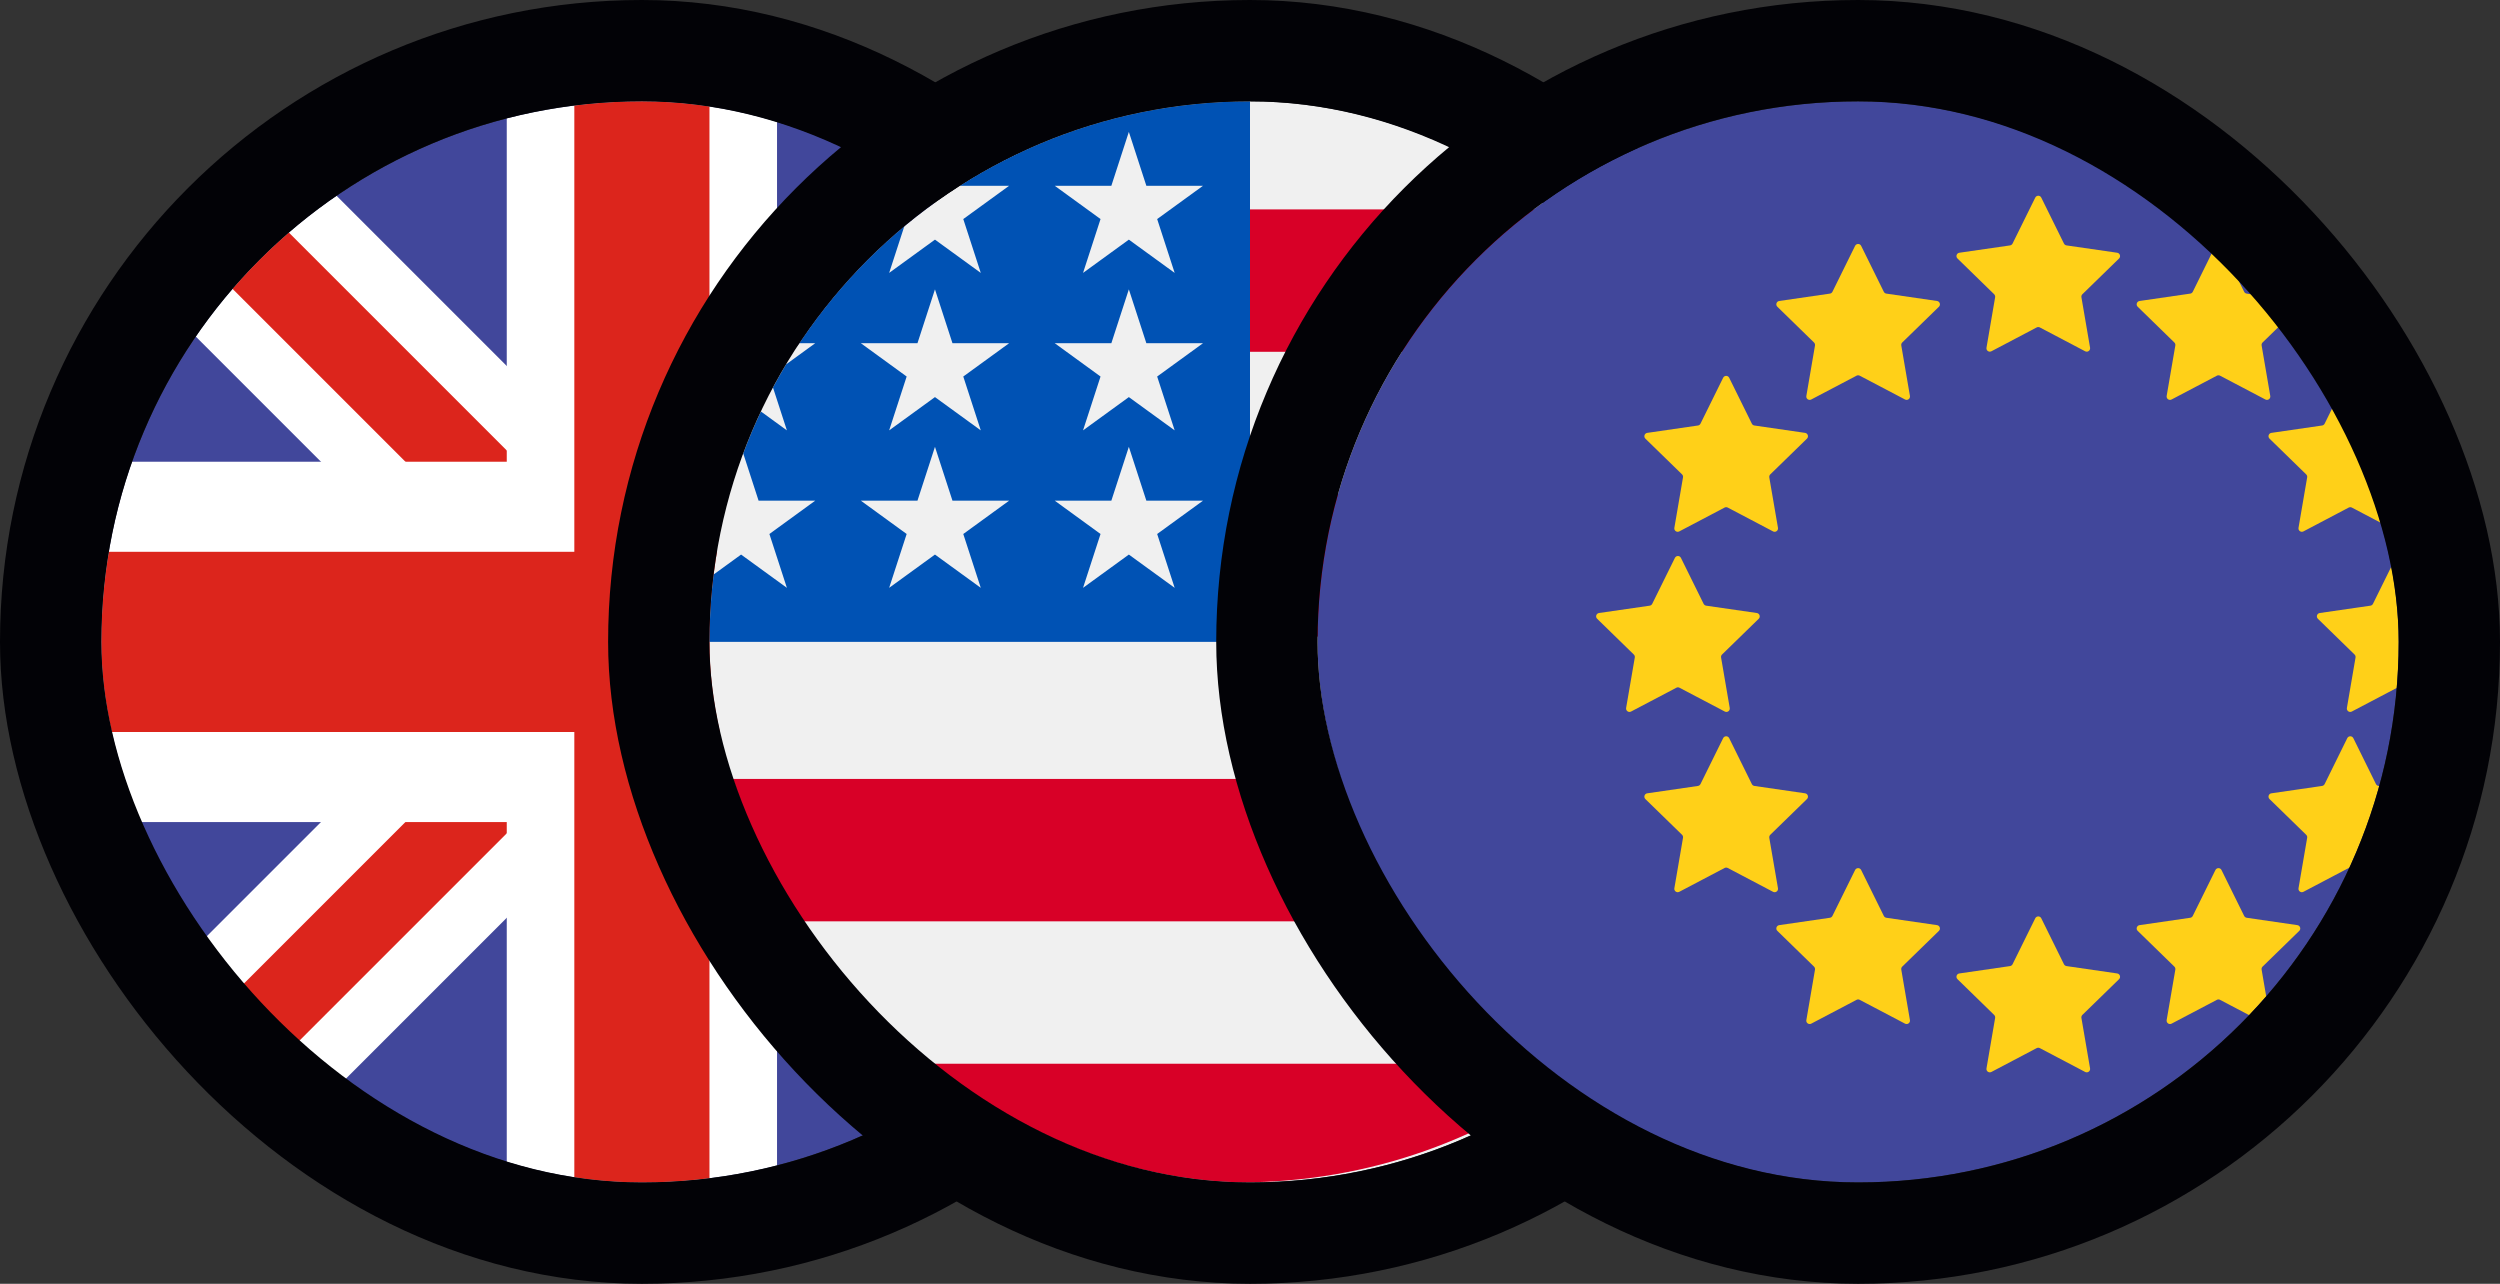 <svg width="74" height="38" viewBox="0 0 74 38" fill="none" xmlns="http://www.w3.org/2000/svg">
<rect x="0" y="0" width="74" height="38" fill="#333333" stroke="none"/>
<g clip-path="url(#clip0_4711_99173)">
<path d="M3 3H35V35H3V3Z" fill="#41479B"/>
<path d="M35 30.833L23.167 19L35 7.167V3H30.833L19 14.833L7.167 3H3V7.167L14.833 19L3 30.833V35H7.167L19 23.167L30.833 35H35V30.833Z" fill="white"/>
<path fill-rule="evenodd" clip-rule="evenodd" d="M3.004 4.671V3H4.666L19 17.333L33.333 3H35L35.6 4.067L20.666 19L35.6 33.933L35 35H33.333L19 20.667L4.666 35H3.004V33.329L17.333 19L3.004 4.671Z" fill="#DC251C"/>
<path fill-rule="evenodd" clip-rule="evenodd" d="M15 13.667V3H23V13.667H35V24.333H23V35H15V24.333H3V13.667H15Z" fill="white"/>
<path fill-rule="evenodd" clip-rule="evenodd" d="M17 16.333V3H21V16.333H35V21.667H21V35H17V21.667H3V16.333H17Z" fill="#DC251C"/>
</g>
<rect x="1.5" y="1.5" width="35" height="35" rx="17.5" stroke="#020206" stroke-width="3"/>
<g clip-path="url(#clip1_4711_99173)">
<path d="M37 35C45.837 35 53 27.837 53 19C53 10.163 45.837 3 37 3C28.163 3 21 10.163 21 19C21 27.837 28.163 35 37 35Z" fill="#F0F0F0"/>
<path d="M36.012 18.843H53C53 17.385 52.804 15.973 52.439 14.629H36.012V18.843Z" fill="#D80027"/>
<path d="M36.012 10.414H50.611C49.614 8.8 48.34 7.374 46.854 6.199H36.012V10.414Z" fill="#D80027"/>
<path d="M36.722 34.998C40.554 34.998 44.076 33.684 46.857 31.486H26.588C29.369 33.684 32.891 34.998 36.722 34.998Z" fill="#D80027"/>
<path d="M22.829 27.271H50.611C51.411 25.976 52.031 24.559 52.439 23.057H21C21.408 24.559 22.029 25.976 22.829 27.271Z" fill="#D80027"/>
<path d="M28.412 5.499H29.87L28.513 6.484L29.031 8.078L27.675 7.093L26.319 8.078L26.767 6.701C25.572 7.696 24.526 8.861 23.663 10.159H24.13L23.267 10.787C23.133 11.011 23.004 11.239 22.88 11.47L23.292 12.739L22.523 12.18C22.332 12.585 22.157 13 22 13.422L22.454 14.82H24.13L22.774 15.806L23.292 17.4L21.936 16.415L21.124 17.005C21.042 17.659 21 18.324 21 19H37C37 10.164 37 9.122 37 3C33.839 3 30.893 3.917 28.412 5.499ZM29.031 17.4L27.675 16.415L26.319 17.4L26.837 15.806L25.481 14.82H27.157L27.675 13.226L28.193 14.82H29.87L28.513 15.806L29.031 17.4ZM28.513 11.145L29.031 12.739L27.675 11.754L26.319 12.739L26.837 11.145L25.481 10.159H27.157L27.675 8.565L28.193 10.159H29.87L28.513 11.145ZM34.77 17.4L33.414 16.415L32.058 17.4L32.576 15.806L31.22 14.82H32.896L33.414 13.226L33.932 14.82H35.609L34.252 15.806L34.77 17.4ZM34.252 11.145L34.77 12.739L33.414 11.754L32.058 12.739L32.576 11.145L31.22 10.159H32.896L33.414 8.565L33.932 10.159H35.609L34.252 11.145ZM34.252 6.484L34.77 8.078L33.414 7.093L32.058 8.078L32.576 6.484L31.22 5.499H32.896L33.414 3.904L33.932 5.499H35.609L34.252 6.484Z" fill="#0052B4"/>
</g>
<rect x="19.5" y="1.5" width="35" height="35" rx="17.5" stroke="#020206" stroke-width="3"/>
<g clip-path="url(#clip2_4711_99173)">
<rect x="39" y="3" width="32" height="32" fill="#41479B"/>
<path d="M60.243 5.85C60.28 5.775 60.386 5.775 60.422 5.85L61.093 7.209C61.108 7.238 61.136 7.259 61.168 7.264L62.668 7.481C62.75 7.493 62.783 7.594 62.724 7.652L61.638 8.71C61.615 8.733 61.604 8.766 61.61 8.798L61.866 10.292C61.88 10.374 61.794 10.436 61.721 10.398L60.379 9.692C60.35 9.677 60.315 9.677 60.286 9.692L58.945 10.398C58.871 10.436 58.785 10.374 58.8 10.292L59.056 8.798C59.061 8.766 59.05 8.733 59.027 8.71L57.942 7.652C57.882 7.594 57.915 7.493 57.997 7.481L59.497 7.264C59.529 7.259 59.558 7.238 59.572 7.209L60.243 5.85Z" fill="#FFD018"/>
<path d="M60.243 27.182C60.28 27.107 60.386 27.107 60.422 27.182L61.093 28.541C61.108 28.57 61.136 28.591 61.168 28.596L62.668 28.814C62.75 28.825 62.783 28.926 62.724 28.984L61.638 30.042C61.615 30.065 61.604 30.098 61.61 30.131L61.866 31.624C61.88 31.706 61.794 31.768 61.721 31.73L60.379 31.024C60.35 31.009 60.315 31.009 60.286 31.024L58.945 31.73C58.871 31.768 58.785 31.706 58.8 31.624L59.056 30.131C59.061 30.098 59.05 30.065 59.027 30.042L57.942 28.984C57.882 28.926 57.915 28.825 57.997 28.814L59.497 28.596C59.529 28.591 59.558 28.57 59.572 28.541L60.243 27.182Z" fill="#FFD018"/>
<path d="M49.577 16.514C49.614 16.439 49.72 16.439 49.756 16.514L50.427 17.873C50.442 17.902 50.47 17.923 50.502 17.928L52.002 18.145C52.084 18.157 52.117 18.258 52.058 18.316L50.972 19.374C50.949 19.397 50.938 19.43 50.944 19.462L51.2 20.956C51.214 21.038 51.128 21.1 51.055 21.062L49.713 20.357C49.684 20.341 49.649 20.341 49.62 20.357L48.279 21.062C48.205 21.1 48.12 21.038 48.133 20.956L48.39 19.462C48.395 19.43 48.385 19.397 48.361 19.374L47.276 18.316C47.216 18.258 47.249 18.157 47.331 18.145L48.831 17.928C48.864 17.923 48.892 17.902 48.906 17.873L49.577 16.514Z" fill="#FFD018"/>
<path d="M70.911 16.514C70.948 16.439 71.054 16.439 71.09 16.514L71.761 17.873C71.776 17.902 71.804 17.923 71.836 17.928L73.336 18.145C73.418 18.157 73.451 18.258 73.392 18.316L72.306 19.374C72.283 19.397 72.272 19.43 72.278 19.462L72.534 20.956C72.548 21.038 72.462 21.1 72.389 21.062L71.047 20.357C71.018 20.341 70.983 20.341 70.954 20.357L69.613 21.062C69.539 21.1 69.454 21.038 69.468 20.956L69.724 19.462C69.729 19.43 69.719 19.397 69.695 19.374L68.61 18.316C68.55 18.258 68.583 18.157 68.665 18.145L70.165 17.928C70.198 17.923 70.226 17.902 70.24 17.873L70.911 16.514Z" fill="#FFD018"/>
<path d="M65.577 7.277C65.614 7.203 65.72 7.203 65.756 7.277L66.427 8.637C66.442 8.666 66.47 8.687 66.502 8.691L68.002 8.909C68.084 8.921 68.117 9.022 68.058 9.08L66.972 10.138C66.949 10.161 66.938 10.194 66.944 10.226L67.2 11.72C67.214 11.802 67.128 11.864 67.055 11.825L65.713 11.12C65.684 11.105 65.649 11.105 65.62 11.12L64.279 11.825C64.205 11.864 64.12 11.802 64.133 11.72L64.39 10.226C64.395 10.194 64.385 10.161 64.361 10.138L63.276 9.08C63.216 9.022 63.249 8.921 63.331 8.909L64.831 8.691C64.864 8.687 64.892 8.666 64.906 8.637L65.577 7.277Z" fill="#FFD018"/>
<path d="M54.911 25.752C54.948 25.678 55.054 25.678 55.09 25.752L55.761 27.111C55.776 27.141 55.804 27.161 55.836 27.166L57.336 27.384C57.418 27.396 57.451 27.497 57.392 27.554L56.306 28.612C56.283 28.635 56.272 28.668 56.278 28.701L56.534 30.195C56.548 30.276 56.462 30.339 56.389 30.3L55.047 29.595C55.018 29.579 54.983 29.579 54.954 29.595L53.613 30.3C53.539 30.339 53.453 30.276 53.468 30.195L53.724 28.701C53.729 28.668 53.718 28.635 53.695 28.612L52.61 27.554C52.55 27.497 52.583 27.396 52.665 27.384L54.165 27.166C54.197 27.161 54.226 27.141 54.24 27.111L54.911 25.752Z" fill="#FFD018"/>
<path d="M51.005 11.182C51.041 11.107 51.147 11.107 51.184 11.182L51.855 12.541C51.869 12.57 51.898 12.591 51.93 12.595L53.43 12.813C53.512 12.825 53.545 12.926 53.486 12.984L52.4 14.042C52.377 14.065 52.366 14.098 52.371 14.13L52.628 15.624C52.642 15.706 52.556 15.768 52.483 15.73L51.141 15.024C51.112 15.009 51.077 15.009 51.048 15.024L49.706 15.73C49.633 15.768 49.547 15.706 49.561 15.624L49.817 14.13C49.823 14.098 49.812 14.065 49.789 14.042L48.703 12.984C48.644 12.926 48.677 12.825 48.759 12.813L50.259 12.595C50.291 12.591 50.319 12.57 50.334 12.541L51.005 11.182Z" fill="#FFD018"/>
<path d="M69.479 21.85C69.516 21.775 69.622 21.775 69.659 21.85L70.329 23.209C70.344 23.238 70.372 23.259 70.405 23.264L71.905 23.482C71.987 23.493 72.019 23.594 71.96 23.652L70.875 24.71C70.851 24.733 70.84 24.766 70.846 24.799L71.102 26.292C71.116 26.374 71.031 26.436 70.957 26.398L69.615 25.692C69.586 25.677 69.552 25.677 69.522 25.692L68.181 26.398C68.108 26.436 68.022 26.374 68.036 26.292L68.292 24.799C68.298 24.766 68.287 24.733 68.263 24.71L67.178 23.652C67.119 23.594 67.151 23.493 67.233 23.482L68.733 23.264C68.766 23.259 68.794 23.238 68.809 23.209L69.479 21.85Z" fill="#FFD018"/>
<path d="M69.479 11.182C69.516 11.107 69.622 11.107 69.659 11.182L70.329 12.541C70.344 12.57 70.372 12.591 70.405 12.595L71.905 12.813C71.987 12.825 72.019 12.926 71.96 12.984L70.875 14.042C70.851 14.065 70.84 14.098 70.846 14.13L71.102 15.624C71.116 15.706 71.031 15.768 70.957 15.73L69.615 15.024C69.586 15.009 69.552 15.009 69.522 15.024L68.181 15.73C68.108 15.768 68.022 15.706 68.036 15.624L68.292 14.13C68.298 14.098 68.287 14.065 68.263 14.042L67.178 12.984C67.119 12.926 67.151 12.825 67.233 12.813L68.733 12.595C68.766 12.591 68.794 12.57 68.809 12.541L69.479 11.182Z" fill="#FFD018"/>
<path d="M51.005 21.85C51.041 21.775 51.147 21.775 51.184 21.85L51.855 23.209C51.869 23.238 51.898 23.259 51.93 23.264L53.43 23.482C53.512 23.493 53.545 23.594 53.486 23.652L52.4 24.71C52.377 24.733 52.366 24.766 52.371 24.799L52.628 26.292C52.642 26.374 52.556 26.436 52.483 26.398L51.141 25.692C51.112 25.677 51.077 25.677 51.048 25.692L49.706 26.398C49.633 26.436 49.547 26.374 49.561 26.292L49.817 24.799C49.823 24.766 49.812 24.733 49.789 24.71L48.703 23.652C48.644 23.594 48.677 23.493 48.759 23.482L50.259 23.264C50.291 23.259 50.319 23.238 50.334 23.209L51.005 21.85Z" fill="#FFD018"/>
<path d="M54.911 7.277C54.948 7.203 55.054 7.203 55.09 7.277L55.761 8.637C55.776 8.666 55.804 8.687 55.836 8.691L57.336 8.909C57.418 8.921 57.451 9.022 57.392 9.08L56.306 10.138C56.283 10.161 56.272 10.194 56.278 10.226L56.534 11.72C56.548 11.802 56.462 11.864 56.389 11.825L55.047 11.12C55.018 11.105 54.983 11.105 54.954 11.12L53.613 11.825C53.539 11.864 53.453 11.802 53.468 11.72L53.724 10.226C53.729 10.194 53.718 10.161 53.695 10.138L52.61 9.08C52.55 9.022 52.583 8.921 52.665 8.909L54.165 8.691C54.197 8.687 54.226 8.666 54.24 8.637L54.911 7.277Z" fill="#FFD018"/>
<path d="M65.577 25.752C65.614 25.678 65.72 25.678 65.756 25.752L66.427 27.111C66.442 27.141 66.47 27.161 66.502 27.166L68.002 27.384C68.084 27.396 68.117 27.497 68.058 27.554L66.972 28.612C66.949 28.635 66.938 28.668 66.944 28.701L67.2 30.195C67.214 30.276 67.128 30.339 67.055 30.3L65.713 29.595C65.684 29.579 65.649 29.579 65.62 29.595L64.279 30.3C64.205 30.339 64.12 30.276 64.133 30.195L64.39 28.701C64.395 28.668 64.385 28.635 64.361 28.612L63.276 27.554C63.216 27.497 63.249 27.396 63.331 27.384L64.831 27.166C64.864 27.161 64.892 27.141 64.906 27.111L65.577 25.752Z" fill="#FFD018"/>
</g>
<rect x="37.5" y="1.5" width="35" height="35" rx="17.5" stroke="#020206" stroke-width="3"/>
<defs>
<clipPath id="clip0_4711_99173">
<rect x="3" y="3" width="32" height="32" rx="16" fill="white"/>
</clipPath>
<clipPath id="clip1_4711_99173">
<rect x="21" y="3" width="32" height="32" rx="16" fill="white"/>
</clipPath>
<clipPath id="clip2_4711_99173">
<rect x="39" y="3" width="32" height="32" rx="16" fill="white"/>
</clipPath>
</defs>
</svg>
